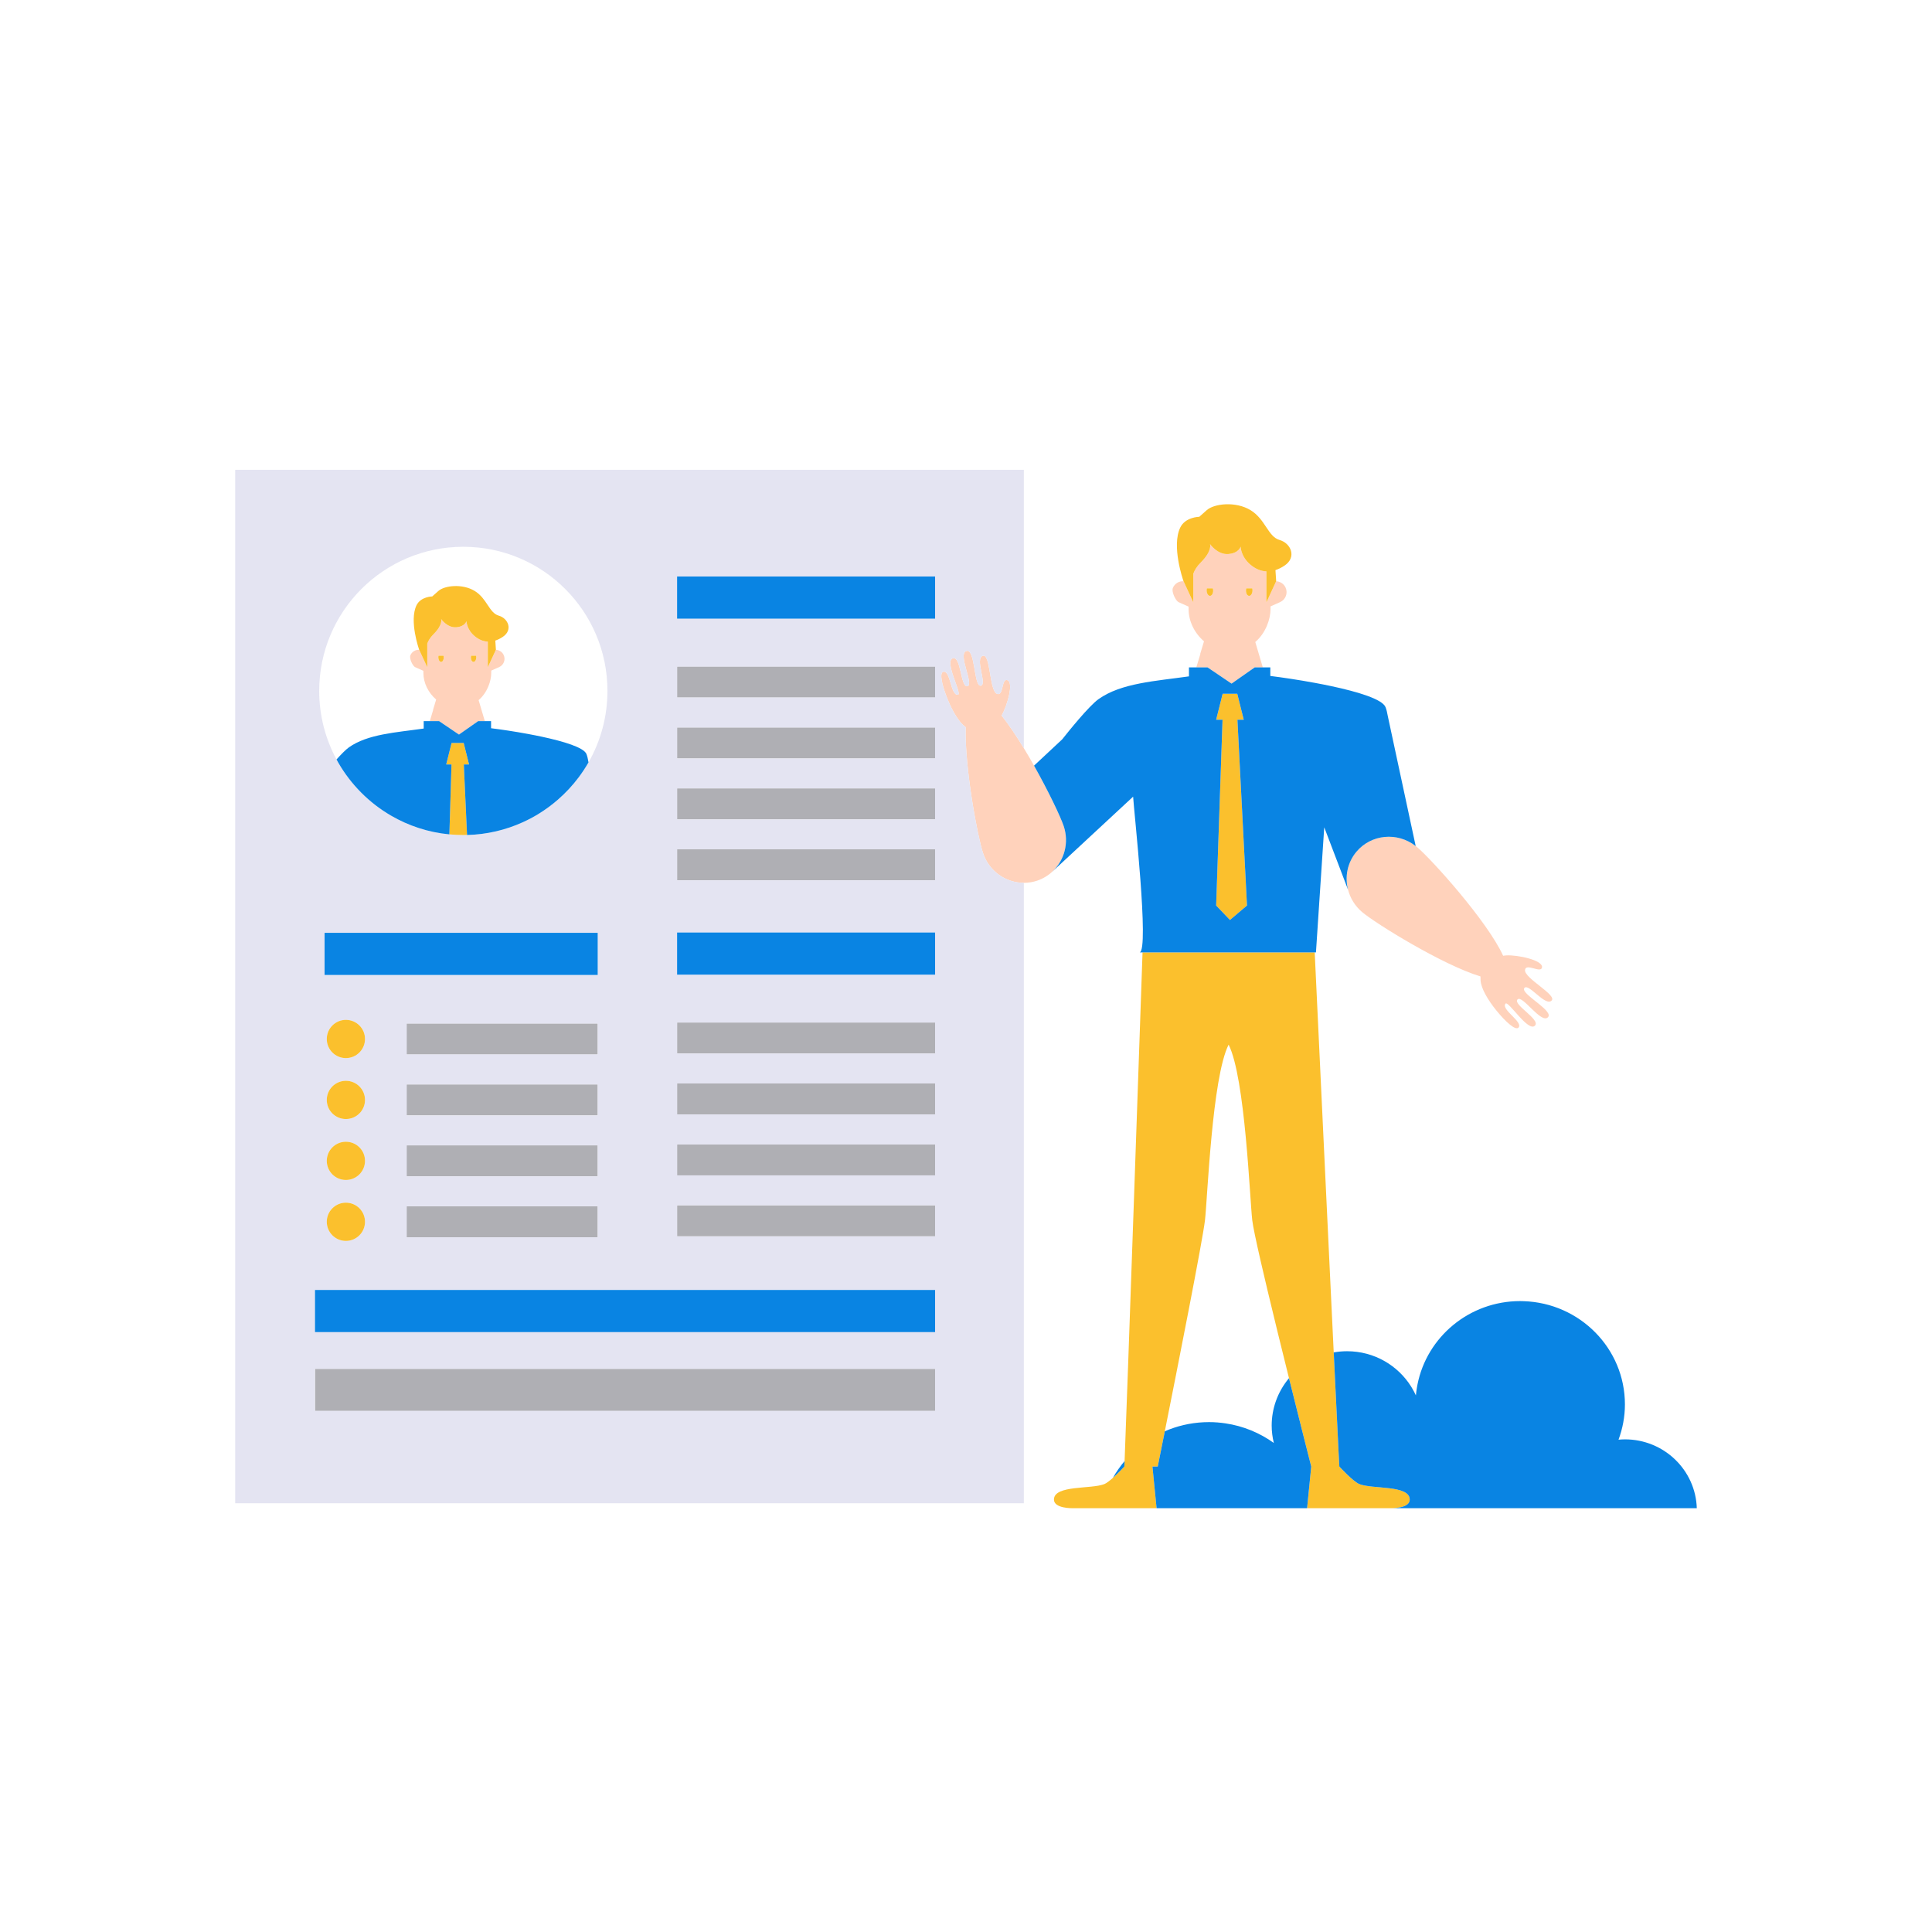 <?xml version="1.0" standalone="no"?>
<svg version="1.1" id="Layer_2" xmlns="http://www.w3.org/2000/svg" xmlns:xlink="http://www.w3.org/1999/xlink" x="0px" y="0px" width="595.28px" height="595.28px" viewBox="0 0 595.28 595.28" enable-background="new 0 0 595.28 595.28" xml:space="preserve">
<path id="color_x5F_6" fill="#AFAFB4" d="M208.622,205.363h79.495v9.553h-79.495V205.363z M208.622,233.691h79.495v-9.553h-79.495
	V233.691z M208.622,252.467h79.495v-9.553h-79.495V252.467z M208.622,271.243h79.495v-9.554h-79.495V271.243z M208.622,324.606
	h79.495v-9.554h-79.495V324.606z M208.622,343.381h79.495v-9.553h-79.495V343.381z M208.622,362.156h79.495v-9.552h-79.495V362.156z
	 M208.622,380.933h79.495v-9.553h-79.495V380.933z M97.053,434.735h191.064v-12.979H97.053V434.735z M184.163,315.351h-58.875v9.552
	h58.875V315.351z M184.163,334.126h-58.875v9.552h58.875V334.126z M184.163,352.901h-58.875v9.552h58.875V352.901z M125.288,381.229
	h58.875v-9.553h-58.875V381.229z"></path>
<path id="color_x5F_5" fill="#FFD2BB" d="M152.791,200.215l-1.431,3.093l-1.056,2.282v-4.604v-3.29
	c-1.432-0.064-2.787-0.639-4.038-1.682c-2.533-2.111-2.533-4.645-2.533-4.645s-0.423,1.689-3.167,1.9s-4.645-2.533-4.645-2.533
	s0.634,1.688-2.321,4.644c-1.091,1.091-1.662,2.094-1.951,2.927v2.802v4.48l-1.198-2.589l-1.279-2.763l-0.005-0.001
	c0,0-0.007-0.021-0.009-0.026c-1.118-0.056-2.208,0.562-2.691,1.645c-0.476,1.069,0.768,3.397,1.413,3.685l2.571,1.146v0.647
	c0,3.102,1.538,6.156,3.937,8.202l-0.962,3.184c0.012,0.013,0.024,0.025,0.035,0.038l-1.036,3.435h2.864l6.128,4.14l5.903-4.14
	h2.066l-0.954-3.222l-0.963-3.254c2.753-2.352,3.891-5.983,3.891-8.382v-0.708l2.437-1.085c1.407-0.627,2.04-2.277,1.413-3.685
	C154.766,200.861,153.81,200.265,152.791,200.215z M135.921,203.941c-0.457,0.003-0.85-0.598-0.867-1.35
	c-0.005-0.2,0.018-0.388,0.062-0.56h1.525c0.049,0.166,0.078,0.348,0.082,0.541C136.739,203.322,136.384,203.936,135.921,203.941z
	 M145.891,203.941c-0.462-0.006-0.817-0.62-0.801-1.369c0.003-0.193,0.033-0.375,0.082-0.541h1.526
	c0.043,0.172,0.066,0.36,0.062,0.56C146.741,203.343,146.349,203.945,145.891,203.941z M393.202,179.093l-1.728,3.734l-1.275,2.757
	v-5.561v-3.969c-1.729-0.078-3.366-0.775-4.878-2.034c-3.06-2.55-3.06-5.61-3.06-5.61s-0.509,2.04-3.824,2.295
	c-3.313,0.254-5.608-3.06-5.608-3.06s0.766,2.04-2.805,5.609c-1.316,1.316-2.006,2.527-2.355,3.533v3.386v5.411l-1.447-3.128
	l-1.544-3.336l-0.007-0.001c0,0-0.004-0.011-0.011-0.031c-1.352-0.068-2.667,0.678-3.251,1.987c-0.575,1.291,0.927,4.103,1.707,4.45
	l3.105,1.384v0.782c0,3.747,1.857,7.436,4.753,9.906l-1.161,3.845c0.015,0.016,0.029,0.031,0.043,0.046l-1.251,4.147h3.459l7.402,5
	l7.13-5h2.493l-1.152-3.892l-1.163-3.93c3.325-2.84,4.7-7.226,4.7-10.123v-0.855l2.941-1.31c1.7-0.757,2.464-2.75,1.707-4.45
	C395.587,179.873,394.432,179.152,393.202,179.093z M372.827,183.593c-0.553,0.005-1.026-0.722-1.048-1.63
	c-0.005-0.242,0.022-0.469,0.075-0.676h1.842c0.059,0.2,0.095,0.42,0.1,0.653C373.815,182.845,373.387,183.586,372.827,183.593z
	 M384.868,183.593c-0.559-0.007-0.986-0.748-0.968-1.653c0.004-0.233,0.041-0.453,0.1-0.653h1.843
	c0.053,0.207,0.08,0.435,0.074,0.676C385.896,182.871,385.421,183.598,384.868,183.593z M327.745,254.524
	c1.729,5.135,0.198,10.56-3.46,13.994c-1.313,1.232-2.895,2.215-4.706,2.826c-1.362,0.458-2.747,0.668-4.112,0.669
	c-5.512,0.004-10.684-3.528-12.566-9.12c-1.675-4.973-5.679-26.201-5.363-38.836c-2.054-1.462-4.085-4.947-5.539-8.533
	c-1.704-4.205-2.678-8.232-1.344-8.539c2.257-0.521,2.231,7.449,4.517,7.066c1.366-0.229-4.408-10.383-1.57-11.216
	c2.544-0.748,2.368,9.113,4.482,8.6c2.108-0.505-3.106-9.944-0.334-10.85c2.604-0.85,2.307,9.516,4.043,10.611
	c0.016,0.009,0.033,0.001,0.047,0.01c0.103,0.054,0.209,0.092,0.326,0.078c2.16-0.239-1.975-8.458,0.695-9.232
	c2.351-0.684,1.952,10.719,4.304,11.719c2.115,0.9,1.354-4.834,3.207-4.207c2.049,0.692,0.043,7.675-1.746,10.925
	c2.217,2.79,4.569,6.314,6.842,10.049c1.072,1.763,2.126,3.572,3.141,5.374C323.079,243.849,326.769,251.626,327.745,254.524z
	 M478.081,308.292c-1.967,1.969-7.177-5.614-8.427-3.838c-0.068,0.098-0.086,0.21-0.088,0.324c0,0.018-0.015,0.029-0.014,0.047
	c0.122,2.048,9.351,6.781,7.351,8.654c-2.129,1.993-7.889-7.123-9.348-5.519c-1.468,1.604,7.259,6.202,5.377,8.07
	c-2.096,2.085-8.213-7.867-9.072-6.779c-1.437,1.819,5.561,5.636,4.018,7.362c-0.911,1.021-3.973-1.771-6.836-5.291
	c-2.53-3.109-4.688-6.723-4.854-9.242c-0.028-0.438-0.034-0.844-0.026-1.229c-11.691-3.538-32.128-16.205-36.408-19.777
	c-2.273-1.896-3.75-4.379-4.421-7.029c-0.996-3.941-0.19-8.253,2.582-11.577c4.546-5.445,12.642-6.197,18.285-1.786
	c0.115,0.09,0.236,0.168,0.35,0.263c4.451,3.713,21.717,22.859,26.596,33.547c0.071-0.013,0.133-0.029,0.206-0.042
	c0.226-0.042,0.495-0.066,0.789-0.082c3.501-0.181,11.374,1.482,10.975,3.724c-0.343,1.925-5.001-1.504-5.232,0.784
	C469.626,301.419,479.813,306.563,478.081,308.292z"></path>
<path id="color_x5F_4_1_" fill="#E4E4F2" d="M315.467,230.537v-85.782h-243v318.414h243V272.012
	c-5.512,0.004-10.684-3.528-12.566-9.12c-1.675-4.973-5.679-26.201-5.363-38.836c-2.054-1.462-4.085-4.947-5.539-8.533
	c-1.704-4.205-2.678-8.232-1.344-8.539c2.257-0.521,2.231,7.449,4.517,7.066c1.366-0.229-4.408-10.383-1.57-11.216
	c2.544-0.748,2.368,9.113,4.482,8.6c2.108-0.505-3.106-9.944-0.334-10.85c2.604-0.85,2.307,9.516,4.043,10.611
	c0.016,0.009,0.033,0.001,0.047,0.01c0.103,0.054,0.209,0.092,0.326,0.078c2.16-0.239-1.975-8.458,0.695-9.232
	c2.351-0.684,1.952,10.719,4.304,11.719c2.115,0.9,1.354-4.834,3.207-4.207c2.049,0.692,0.043,7.675-1.746,10.925
	C310.842,223.277,313.194,226.802,315.467,230.537z M142.758,168.471c24.525,0,44.405,19.881,44.405,44.406
	c0,8.006-2.12,15.525-5.829,22.016c-0.911,1.59-1.921,3.121-3.006,4.578c-1.888,2.518-4.032,4.828-6.4,6.89
	c-1.904,1.664-3.949,3.163-6.119,4.488c-1.507,0.919-3.08,1.747-4.702,2.483c-5.267,2.393-11.079,3.792-17.206,3.941
	c-0.381,0.009-0.762,0.017-1.143,0.017c-1.449,0-2.882-0.065-4.297-0.207h-0.009c-6.5-0.621-12.585-2.648-17.959-5.771
	c-6.757-3.925-12.387-9.588-16.287-16.37c-0.174-0.314-0.348-0.629-0.521-0.944c-3.402-6.284-5.332-13.479-5.332-21.122
	C98.353,188.352,118.232,168.471,142.758,168.471z M125.288,362.453v-9.552h58.875v9.552H125.288z M184.163,371.677v9.553h-58.875
	v-9.553H184.163z M125.288,343.678v-9.552h58.875v9.552H125.288z M125.288,324.902v-9.552h58.875v9.552H125.288z M100.01,300.407
	v-12.985h84.153v12.985H100.01z M106.576,363.568c-3.254,0-5.892-2.637-5.892-5.892c0-3.253,2.638-5.891,5.892-5.891
	c3.253,0,5.891,2.638,5.891,5.891C112.467,360.932,109.829,363.568,106.576,363.568z M112.467,376.452
	c0,3.254-2.638,5.892-5.891,5.892c-3.254,0-5.892-2.638-5.892-5.892c0-3.253,2.638-5.891,5.892-5.891
	C109.829,370.562,112.467,373.199,112.467,376.452z M106.576,344.793c-3.254,0-5.892-2.637-5.892-5.891s2.638-5.892,5.892-5.892
	c3.253,0,5.891,2.638,5.891,5.892S109.829,344.793,106.576,344.793z M106.576,326.018c-3.254,0-5.892-2.637-5.892-5.891
	s2.638-5.892,5.892-5.892c3.253,0,5.891,2.638,5.891,5.892S109.829,326.018,106.576,326.018z M288.117,434.735H97.053v-12.979
	h191.064V434.735z M288.117,410.434H97.053v-12.984h191.064V410.434z M288.117,380.933h-79.495v-9.553h79.495V380.933z
	 M288.117,362.156h-79.495v-9.552h79.495V362.156z M288.117,343.381h-79.495v-9.553h79.495V343.381z M288.117,324.606h-79.495
	v-9.554h79.495V324.606z M288.117,300.304h-79.495v-12.985h79.495V300.304z M288.117,271.243h-79.495v-9.554h79.495V271.243z
	 M288.117,252.467h-79.495v-9.553h79.495V252.467z M288.117,233.691h-79.495v-9.553h79.495V233.691z M288.117,214.916h-79.495
	v-9.553h79.495V214.916z M288.117,190.614h-79.495v-12.984h79.495V190.614z"></path>
<path id="color_x5F_3" display="none" fill="#E84393" d="M435.073,427.692c0.455-0.054,0.96-0.111,1.506-0.171
	c-0.133,0.799-0.244,1.604-0.316,2.422C435.911,429.167,435.506,428.421,435.073,427.692z M388.369,388.296
	c0.036,2.535,0.836,5.651,2.117,9.046C389.714,394.098,388.998,391.045,388.369,388.296z M452.606,395.121
	c7.295-7.765,23.396-32.372,16.863-43.108c-7.741-12.719-30.833,19.569-21.551,5.36c9.28-14.206,9.746-41.783-12.864-51.722
	c-22.61-9.938-12.538,34.24-11.479,49.538s-4.117,20.246-4.117,20.246s-1.337-15.568-11.638-24.132
	c0.603,12.699,1.243,26.173,1.855,38.993c0.21,0.421,0.411,0.822,0.604,1.206c-0.188-0.307-0.383-0.618-0.592-0.936
	c0.441,9.235,0.866,18.124,1.251,26.133c1.336-0.235,2.708-0.365,4.112-0.365c8.37,0,15.684,4.38,19.771,10.933
	c0.56-0.195,1.202-0.428,1.93-0.705c2.91-14.628,15.957-25.675,31.64-25.675c0.358,0,0.713,0.016,1.068,0.026
	c0.061-0.112,0.128-0.219,0.188-0.332C477.239,386.319,461.927,391.195,452.606,395.121z M394.806,423.534
	c-6.022-0.408-5.028,3.471-1.709,8.236c0.919-2.625,2.303-5.036,4.063-7.131c-0.075-0.3-0.149-0.6-0.225-0.901
	C396.256,423.656,395.553,423.585,394.806,423.534z M142.758,168.471c-24.525,0-44.405,19.881-44.405,44.406
	c0,7.642,1.93,14.837,5.332,21.122c1.433-1.589,2.824-3.014,3.784-3.701c5.796-4.14,14.614-4.604,23.076-5.821v-2.285h1.88
	l1.036-3.435c-0.011-0.012-0.023-0.024-0.035-0.038l0.962-3.184c-2.398-2.045-3.937-5.1-3.937-8.202v-0.647l-2.571-1.146
	c-0.646-0.287-1.889-2.616-1.413-3.685c0.483-1.083,1.573-1.701,2.691-1.645c-0.097-0.274-3.12-8.917-0.835-13.695
	c1.294-2.707,4.854-2.745,4.854-2.745s0,0,1.9-1.688c1.899-1.689,7.389-2.322,11.188,0c3.8,2.322,4.434,6.755,7.389,7.6
	c2.955,0.844,4.434,4.433,1.267,6.543c-0.784,0.522-1.554,0.901-2.309,1.146l0.185,2.83l-0.007,0.015
	c1.019,0.049,1.975,0.646,2.419,1.641c0.627,1.408-0.006,3.058-1.413,3.685l-2.437,1.085v0.708c0,2.399-1.138,6.03-3.891,8.382
	l0.963,3.254l0.954,3.222h1.917v2.186c3.047,0.381,7.187,0.985,11.401,1.771c1.392,0.257,2.799,0.53,4.173,0.829
	c6.864,1.465,13,3.336,13.819,5.349c0.248,0.629,0.464,1.523,0.638,2.567c3.709-6.491,5.829-14.01,5.829-22.016
	C187.163,188.352,167.283,168.471,142.758,168.471z M469.461,166.47c1.104,0,2-0.896,2-2v-12.813c0-1.104-0.896-2-2-2
	c-1.104,0-2,0.896-2,2v12.813C467.461,165.575,468.356,166.47,469.461,166.47z M469.461,212.916c1.104,0,2-0.896,2-2v-12.813
	c0-1.104-0.896-2-2-2c-1.104,0-2,0.896-2,2v12.813C467.461,212.02,468.356,212.916,469.461,212.916z M439.832,183.287h12.813
	c1.104,0,2-0.896,2-2s-0.896-2-2-2h-12.813c-1.104,0-2,0.896-2,2S438.728,183.287,439.832,183.287z M499.09,179.287h-12.813
	c-1.104,0-2,0.896-2,2s0.896,2,2,2h12.813c1.104,0,2-0.896,2-2S500.194,179.287,499.09,179.287z M456.156,170.81
	c0.39,0.391,0.901,0.586,1.413,0.586c0.513,0,1.024-0.195,1.414-0.586c0.781-0.781,0.781-2.047,0-2.828l-9.061-9.061
	c-0.781-0.781-2.046-0.781-2.828,0c-0.78,0.781-0.78,2.047,0,2.828L456.156,170.81z M482.765,191.763
	c-0.781-0.781-2.046-0.781-2.828,0c-0.78,0.781-0.78,2.047,0,2.828l9.062,9.061c0.39,0.391,0.901,0.586,1.413,0.586
	s1.024-0.195,1.414-0.586c0.781-0.781,0.781-2.047,0-2.828L482.765,191.763z M456.156,191.763l-9.062,9.061
	c-0.78,0.781-0.78,2.047,0,2.828c0.391,0.391,0.903,0.586,1.414,0.586c0.512,0,1.023-0.195,1.414-0.586l9.061-9.061
	c0.781-0.781,0.781-2.047,0-2.828S456.937,190.982,456.156,191.763z M481.351,171.396c0.512,0,1.023-0.195,1.414-0.586l9.061-9.061
	c0.781-0.781,0.781-2.047,0-2.828s-2.047-0.781-2.827,0l-9.062,9.061c-0.78,0.781-0.78,2.047,0,2.828
	C480.327,171.201,480.84,171.396,481.351,171.396z"></path>
<path id="color_x5F_2" fill="#FBC02D" d="M154.922,196.226c-0.784,0.522-1.554,0.901-2.309,1.146l0.185,2.83l-0.007,0.015
	l-1.431,3.093l-1.056,2.282v-4.604v-3.29c-1.432-0.064-2.787-0.639-4.038-1.682c-2.533-2.111-2.533-4.645-2.533-4.645
	s-0.423,1.689-3.167,1.9s-4.645-2.533-4.645-2.533s0.634,1.688-2.321,4.644c-1.091,1.091-1.662,2.094-1.951,2.927v2.802v4.48
	l-1.198-2.589l-1.279-2.763l-0.005-0.001c0,0-0.007-0.021-0.009-0.026c-0.097-0.274-3.12-8.917-0.835-13.695
	c1.294-2.707,4.854-2.745,4.854-2.745s0,0,1.9-1.688c1.899-1.689,7.389-2.322,11.188,0c3.8,2.322,4.434,6.755,7.389,7.6
	C156.61,190.526,158.089,194.115,154.922,196.226z M135.115,202.031c-0.044,0.172-0.066,0.36-0.062,0.56
	c0.018,0.752,0.41,1.354,0.867,1.35c0.463-0.006,0.818-0.62,0.802-1.369c-0.004-0.193-0.033-0.375-0.082-0.541H135.115z
	 M145.172,202.031c-0.049,0.166-0.079,0.348-0.082,0.541c-0.017,0.75,0.339,1.363,0.801,1.369c0.458,0.003,0.851-0.598,0.869-1.35
	c0.005-0.2-0.019-0.388-0.062-0.56H145.172z M371.854,181.287c-0.053,0.207-0.08,0.435-0.075,0.676
	c0.021,0.908,0.495,1.635,1.048,1.63c0.56-0.007,0.988-0.748,0.969-1.653c-0.005-0.233-0.041-0.453-0.1-0.653H371.854z
	 M384.868,183.593c0.553,0.005,1.027-0.722,1.049-1.63c0.006-0.242-0.021-0.469-0.074-0.676H384c-0.059,0.2-0.096,0.42-0.1,0.653
	C383.882,182.845,384.31,183.586,384.868,183.593z M142.867,228.915h-3.727l-1.45,5.804l-0.205,0.82h1.072h0.558l-0.017,0.511v0.002
	l-0.638,21.03c1.415,0.142,2.848,0.207,4.297,0.207c0.381,0,0.762-0.008,1.143-0.017l-0.944-20.625v-0.006v-0.002l-0.05-1.101h1.12
	h0.498l-0.102-0.408L142.867,228.915z M106.576,314.235c-3.254,0-5.892,2.638-5.892,5.892s2.638,5.891,5.892,5.891
	c3.253,0,5.891-2.637,5.891-5.891S109.829,314.235,106.576,314.235z M106.576,333.011c-3.254,0-5.892,2.638-5.892,5.892
	s2.638,5.891,5.892,5.891c3.253,0,5.891-2.637,5.891-5.891S109.829,333.011,106.576,333.011z M106.576,351.786
	c-3.254,0-5.892,2.638-5.892,5.891c0,3.255,2.638,5.892,5.892,5.892c3.253,0,5.891-2.637,5.891-5.892
	C112.467,354.424,109.829,351.786,106.576,351.786z M106.576,370.562c-3.254,0-5.892,2.638-5.892,5.891
	c0,3.254,2.638,5.892,5.892,5.892c3.253,0,5.891-2.638,5.891-5.892C112.467,373.199,109.829,370.562,106.576,370.562z
	 M364.671,179.119l0.007,0.001l1.544,3.336l1.447,3.128v-5.411v-3.386c0.35-1.006,1.039-2.217,2.355-3.533
	c3.57-3.57,2.805-5.609,2.805-5.609s2.295,3.314,5.608,3.06c3.315-0.255,3.824-2.295,3.824-2.295s0,3.06,3.06,5.61
	c1.512,1.259,3.148,1.956,4.878,2.034v3.969v5.561l1.275-2.757l1.728-3.734l0.008-0.018l-0.223-3.416
	c0.911-0.295,1.842-0.753,2.788-1.384c3.824-2.549,2.04-6.884-1.53-7.903c-3.568-1.021-4.334-6.375-8.924-9.179
	c-4.588-2.805-11.218-2.04-13.513,0c-2.294,2.04-2.294,2.04-2.294,2.04s-4.302,0.045-5.864,3.315
	c-2.717,5.679,0.787,15.905,1.01,16.541C364.667,179.108,364.671,179.119,364.671,179.119z M418.845,457.273
	c-1.903-0.76-6.166-5.402-6.166-5.402c-0.02-0.167-0.108-1.818-0.251-4.653c-0.299-5.897-0.835-16.939-1.488-30.518
	c-0.385-8.009-0.81-16.897-1.251-26.133c-0.004-0.091-0.009-0.18-0.013-0.271c-0.612-12.82-1.253-26.294-1.855-38.993
	c-1.38-29.072-2.562-54.075-2.739-57.847h-53.046c-0.313,9.048-4.848,140.252-5.531,156.73c-0.042,1.008-0.07,1.589-0.081,1.685
	c0,0-1.763,1.918-3.527,3.49c-0.979,0.873-1.959,1.641-2.638,1.912c-4.038,1.612-15.353,0.241-15.519,4.681
	c-0.107,2.888,5.75,2.748,5.75,2.748h8.846h17.029l-1.277-12.831h1.633c0,0,0.867-4.307,2.178-10.876
	c3.87-19.396,11.614-58.547,12.374-65.019c0.759-6.476,2.167-44.01,7.283-54.102c5.116,10.092,6.524,47.626,7.283,54.102
	c0.217,1.848,1.17,6.364,2.531,12.319c0.629,2.749,1.345,5.802,2.117,9.046c1.963,8.244,4.285,17.699,6.448,26.396
	c0.075,0.302,0.149,0.602,0.225,0.901c1.559,6.266,3.024,12.097,4.196,16.742c1.604,6.352,2.659,10.489,2.659,10.489l-1.277,12.831
	h25.875c0,0,0.1,0.002,0.268,0c1.142-0.015,5.577-0.231,5.482-2.748C434.196,457.515,422.883,458.886,418.845,457.273z
	 M374.717,279.009l4.25,4.447l5.25-4.447l-2.881-55.935l-0.067-1.32h1.348h0.601l-0.123-0.492l-1.877-7.508h-4.5l-1.752,7.01
	l-0.248,0.99h1.295h0.671l-0.021,0.614L374.717,279.009z"></path>
<path id="color_x5F_1" fill="#0984E3" d="M434.362,461.954c-0.166-4.439-11.479-3.068-15.518-4.681
	c-1.903-0.76-6.166-5.402-6.166-5.402c-0.02-0.167-0.108-1.818-0.251-4.653c-0.299-5.897-0.835-16.939-1.488-30.518
	c1.336-0.235,2.708-0.365,4.112-0.365c8.37,0,15.684,4.38,19.771,10.933c0.087,0.14,0.166,0.284,0.25,0.425
	c0.433,0.729,0.838,1.475,1.189,2.251c0.072-0.817,0.184-1.623,0.316-2.422c0.054-0.32,0.11-0.641,0.174-0.959
	c2.91-14.628,15.957-25.675,31.64-25.675c0.358,0,0.713,0.016,1.068,0.026c17.329,0.558,31.207,14.584,31.207,31.815
	c0,3.822-0.719,7.467-1.97,10.86c0.648-0.056,1.302-0.1,1.97-0.1c12.015,0,21.781,9.442,22.146,21.212H428.88
	C430.021,464.688,434.457,464.471,434.362,461.954z M346.423,451.871c0.011-0.096,0.039-0.677,0.081-1.685
	c-1.36,1.604-2.567,3.337-3.608,5.175C344.66,453.789,346.423,451.871,346.423,451.871z M397.159,424.64
	c-1.76,2.095-3.144,4.506-4.063,7.131c-0.82,2.344-1.271,4.857-1.271,7.477c0,1.846,0.244,3.634,0.661,5.351
	c-4.315-3.097-9.387-5.221-14.897-6.038c-1.647-0.246-3.329-0.387-5.048-0.387c-0.566,0-1.127,0.016-1.687,0.042
	c-4.238,0.204-8.269,1.181-11.957,2.78c-1.311,6.569-2.178,10.876-2.178,10.876h-1.633l1.277,12.831h46.373l1.277-12.831
	c0,0-1.056-4.138-2.659-10.489C400.184,436.736,398.718,430.905,397.159,424.64z M120.493,251.312
	c5.374,3.122,11.459,5.149,17.959,5.771h0.009l0.638-21.03v-0.002l0.017-0.511h-0.558h-1.072l0.205-0.82l1.45-5.804h3.727
	l1.554,6.216l0.102,0.408h-0.498h-1.12l0.05,1.101v0.002v0.006l0.944,20.625c6.127-0.148,11.939-1.548,17.206-3.941
	c1.622-0.737,3.195-1.564,4.702-2.483c2.17-1.325,4.215-2.824,6.119-4.488c2.368-2.062,4.513-4.372,6.4-6.89
	c1.085-1.457,2.095-2.988,3.006-4.578c-0.174-1.043-0.39-1.938-0.638-2.567c-0.819-2.012-6.955-3.883-13.819-5.349
	c-1.374-0.298-2.781-0.571-4.173-0.829c-4.215-0.787-8.354-1.391-11.401-1.771v-2.186h-1.917h-2.066l-5.903,4.14l-6.128-4.14h-2.864
	h-1.88v2.285c-8.462,1.218-17.28,1.681-23.076,5.821c-0.96,0.687-2.352,2.111-3.784,3.701c0.174,0.314,0.348,0.63,0.521,0.944
	C108.106,241.724,113.736,247.387,120.493,251.312z M208.622,190.614h79.495v-12.984h-79.495V190.614z M208.622,300.304h79.495
	v-12.985h-79.495V300.304z M97.053,410.434h191.064v-12.984H97.053V410.434z M184.163,287.422H100.01v12.985h84.153V287.422z
	 M415.321,274.051l-7.302-19.149c-1.134,17.175-2.553,38.555-2.553,38.555h-0.386h-53.046h-0.891
	c3.017-0.677-1.759-43.439-2.01-47.994l-24.845,23.06l-0.005-0.005c3.658-3.434,5.189-8.859,3.46-13.994
	c-0.977-2.898-4.666-10.675-9.138-18.614l8.689-8.121c1.817-2.3,8.184-10.235,11.17-12.367c7-5,17.649-5.56,27.871-7.024v-2.763
	h2.268h3.459l7.402,5l7.13-5h2.493h2.317v2.639c3.677,0.458,8.673,1.195,13.763,2.137c1.688,0.311,3.384,0.646,5.048,1.002
	c8.286,1.769,15.7,4.033,16.685,6.463c0.289,0.715,0.53,1.722,0.731,2.887l8.566,39.92c-5.644-4.412-13.739-3.66-18.285,1.786
	c-2.772,3.323-3.578,7.636-2.582,11.577L415.321,274.051z M384.217,279.009l-2.881-55.935l-0.067-1.32h1.348h0.601l-0.123-0.492
	l-1.877-7.508h-4.5l-1.752,7.01l-0.248,0.99h1.295h0.671l-0.021,0.614l-1.944,56.641l4.25,4.447L384.217,279.009z"></path>
</svg>